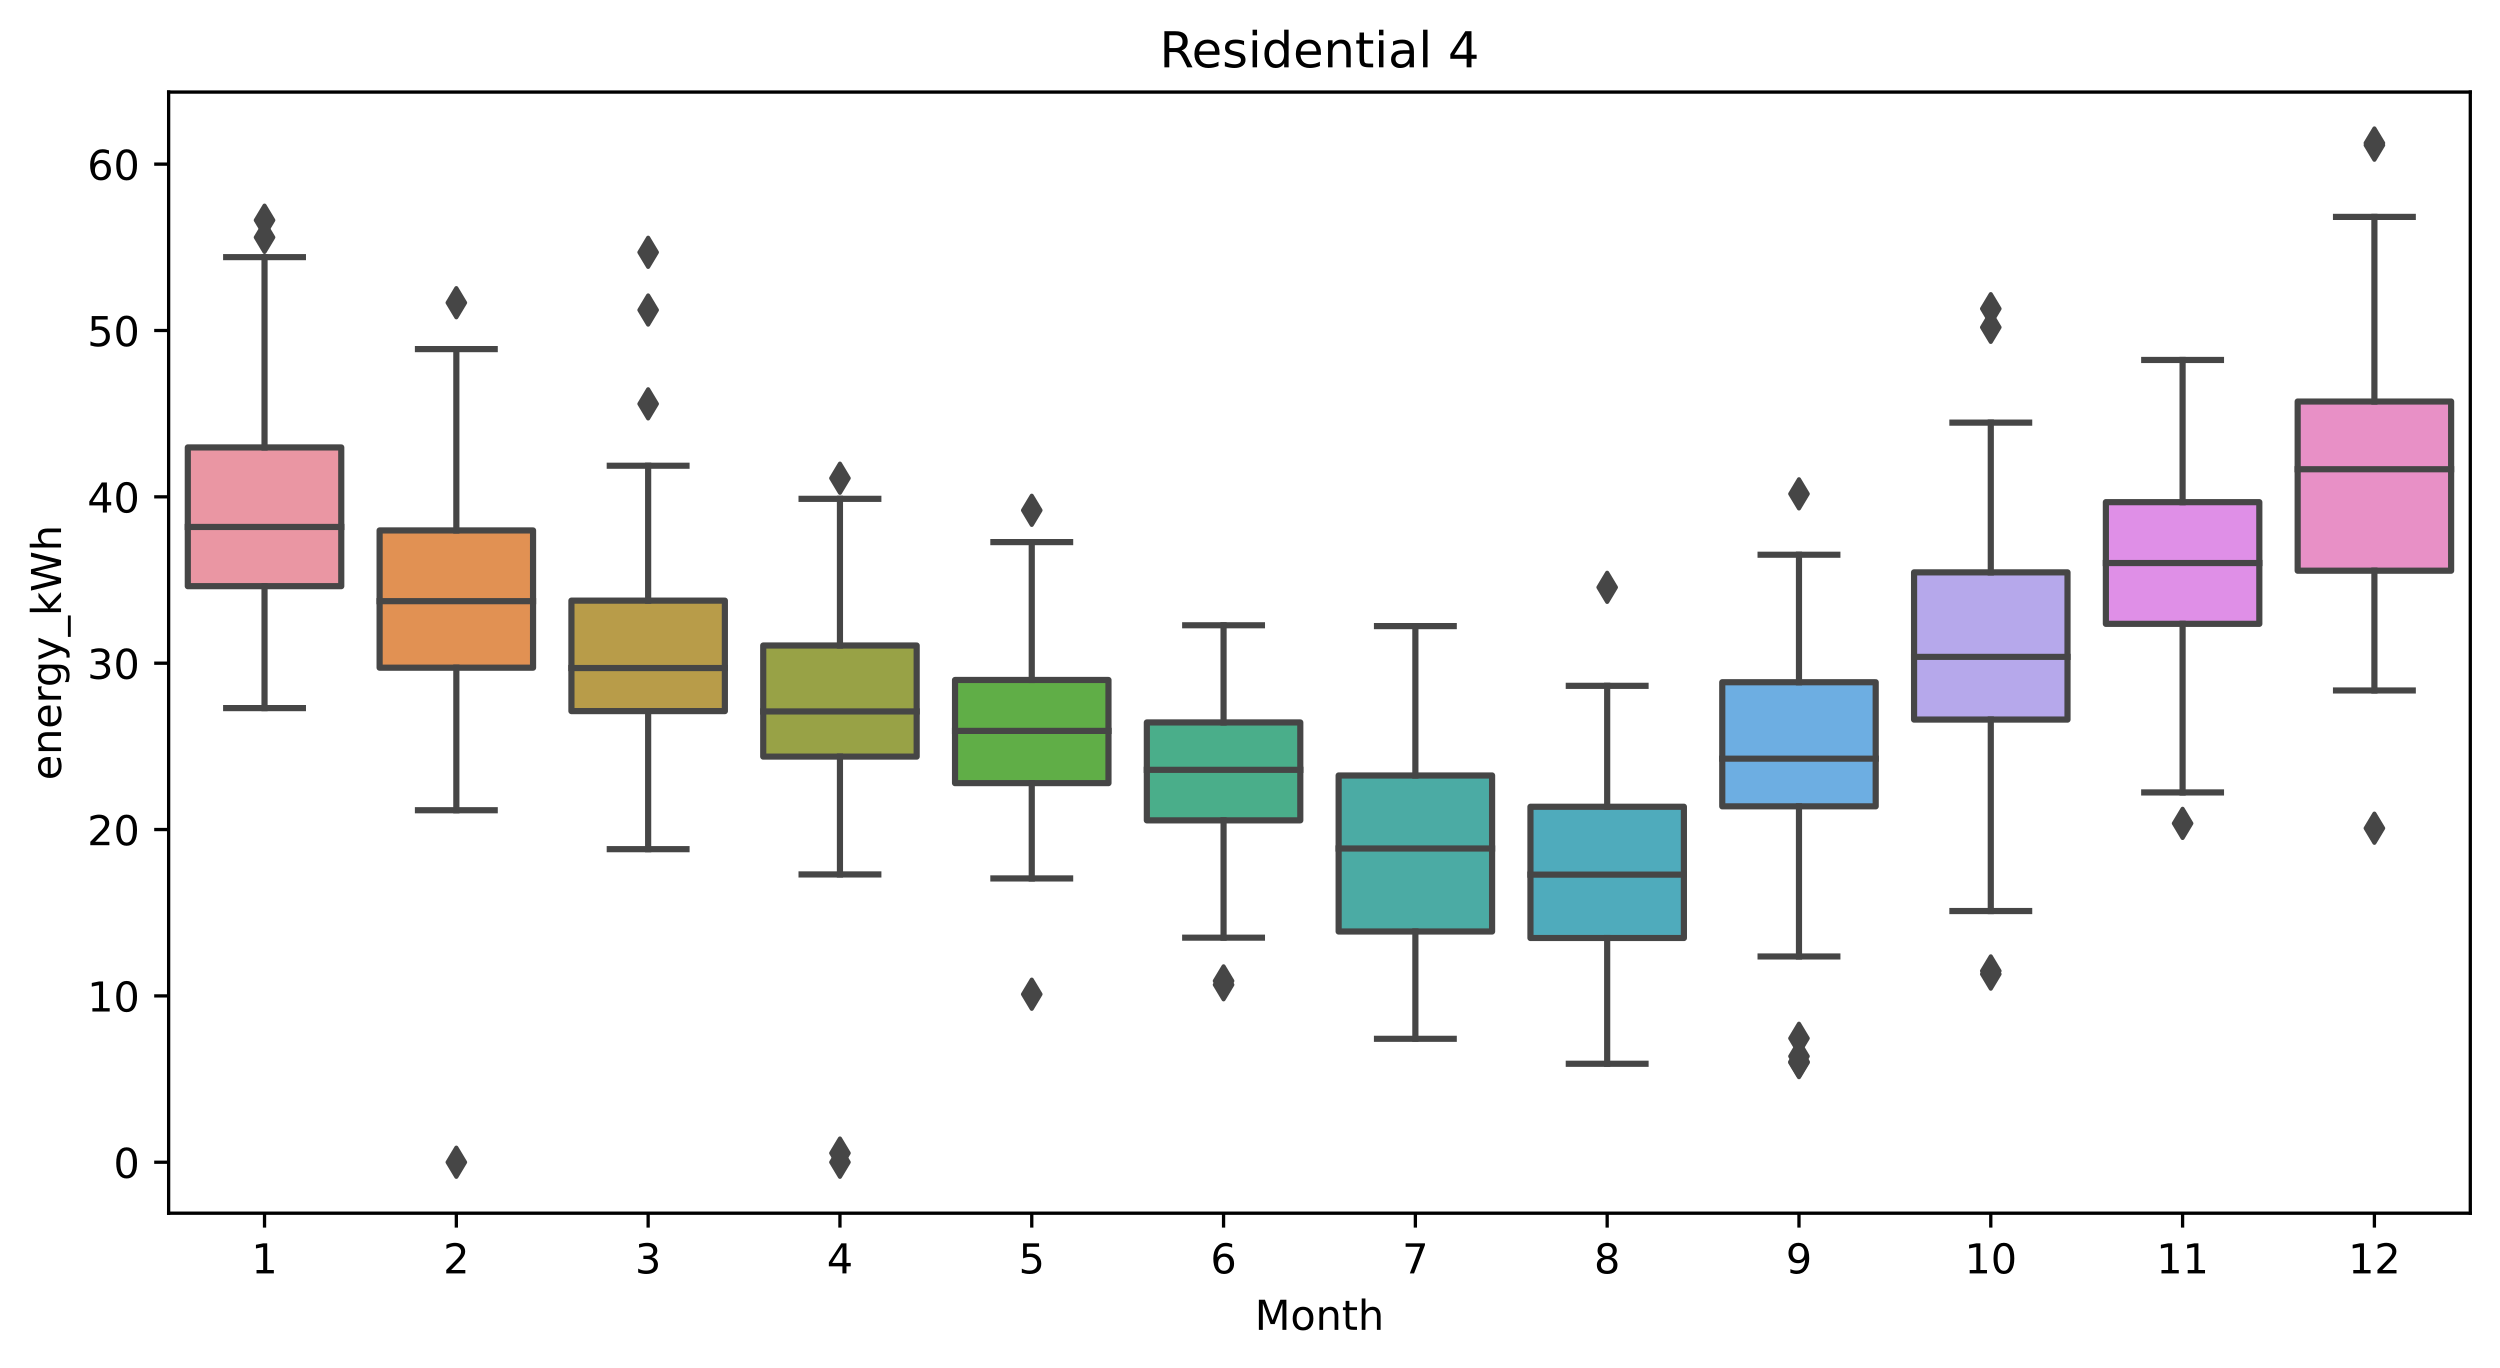 <?xml version="1.0" encoding="utf-8" standalone="no"?>
<!DOCTYPE svg PUBLIC "-//W3C//DTD SVG 1.1//EN"
  "http://www.w3.org/Graphics/SVG/1.1/DTD/svg11.dtd">
<!-- Created with matplotlib (https://matplotlib.org/) -->
<svg height="331.674pt" version="1.1" viewBox="0 0 606.081 331.674" width="606.081pt" xmlns="http://www.w3.org/2000/svg" xmlns:xlink="http://www.w3.org/1999/xlink">
 <defs>
  <style type="text/css">*{stroke-linecap:butt;stroke-linejoin:round;}</style>
 </defs>
 <g id="figure_1">
  <g id="patch_1">
   <path d="M -0 331.674 
L 606.081 331.674 
L 606.081 0 
L -0 0 
z
" style="fill:#ffffff;"/>
  </g>
  <g id="axes_1">
   <g id="patch_2">
    <path d="M 40.881 294.118 
L 598.881 294.118 
L 598.881 22.318 
L 40.881 22.318 
z
" style="fill:#ffffff;"/>
   </g>
   <g id="patch_3">
    <path clip-path="url(#p5dd4047e4a)" d="M 45.531 142.107 
L 82.731 142.107 
L 82.731 108.473 
L 45.531 108.473 
L 45.531 142.107 
z
" style="fill:#ea96a3;stroke:#464646;stroke-linejoin:miter;stroke-width:1.5;"/>
   </g>
   <g id="patch_4">
    <path clip-path="url(#p5dd4047e4a)" d="M 92.031 161.868 
L 129.231 161.868 
L 129.231 128.597 
L 92.031 128.597 
L 92.031 161.868 
z
" style="fill:#e19153;stroke:#464646;stroke-linejoin:miter;stroke-width:1.5;"/>
   </g>
   <g id="patch_5">
    <path clip-path="url(#p5dd4047e4a)" d="M 138.531 172.393 
L 175.731 172.393 
L 175.731 145.616 
L 138.531 145.616 
L 138.531 172.393 
z
" style="fill:#b89c49;stroke:#464646;stroke-linejoin:miter;stroke-width:1.5;"/>
   </g>
   <g id="patch_6">
    <path clip-path="url(#p5dd4047e4a)" d="M 185.031 183.423 
L 222.231 183.423 
L 222.231 156.494 
L 185.031 156.494 
L 185.031 183.423 
z
" style="fill:#98a246;stroke:#464646;stroke-linejoin:miter;stroke-width:1.5;"/>
   </g>
   <g id="patch_7">
    <path clip-path="url(#p5dd4047e4a)" d="M 231.531 189.856 
L 268.731 189.856 
L 268.731 164.852 
L 231.531 164.852 
L 231.531 189.856 
z
" style="fill:#60ae47;stroke:#464646;stroke-linejoin:miter;stroke-width:1.5;"/>
   </g>
   <g id="patch_8">
    <path clip-path="url(#p5dd4047e4a)" d="M 278.031 198.879 
L 315.231 198.879 
L 315.231 175.146 
L 278.031 175.146 
L 278.031 198.879 
z
" style="fill:#4aae8a;stroke:#464646;stroke-linejoin:miter;stroke-width:1.5;"/>
   </g>
   <g id="patch_9">
    <path clip-path="url(#p5dd4047e4a)" d="M 324.531 225.828 
L 361.731 225.828 
L 361.731 188.001 
L 324.531 188.001 
L 324.531 225.828 
z
" style="fill:#4baba4;stroke:#464646;stroke-linejoin:miter;stroke-width:1.5;"/>
   </g>
   <g id="patch_10">
    <path clip-path="url(#p5dd4047e4a)" d="M 371.031 227.401 
L 408.231 227.401 
L 408.231 195.582 
L 371.031 195.582 
L 371.031 227.401 
z
" style="fill:#4fabbc;stroke:#464646;stroke-linejoin:miter;stroke-width:1.5;"/>
   </g>
   <g id="patch_11">
    <path clip-path="url(#p5dd4047e4a)" d="M 417.531 195.481 
L 454.731 195.481 
L 454.731 165.397 
L 417.531 165.397 
L 417.531 195.481 
z
" style="fill:#6daee2;stroke:#464646;stroke-linejoin:miter;stroke-width:1.5;"/>
   </g>
   <g id="patch_12">
    <path clip-path="url(#p5dd4047e4a)" d="M 464.031 174.45 
L 501.231 174.45 
L 501.231 138.76 
L 464.031 138.76 
L 464.031 174.45 
z
" style="fill:#b6a8eb;stroke:#464646;stroke-linejoin:miter;stroke-width:1.5;"/>
   </g>
   <g id="patch_13">
    <path clip-path="url(#p5dd4047e4a)" d="M 510.531 151.241 
L 547.731 151.241 
L 547.731 121.741 
L 510.531 121.741 
L 510.531 151.241 
z
" style="fill:#df8fe7;stroke:#464646;stroke-linejoin:miter;stroke-width:1.5;"/>
   </g>
   <g id="patch_14">
    <path clip-path="url(#p5dd4047e4a)" d="M 557.031 138.356 
L 594.231 138.356 
L 594.231 97.343 
L 557.031 97.343 
L 557.031 138.356 
z
" style="fill:#e890c6;stroke:#464646;stroke-linejoin:miter;stroke-width:1.5;"/>
   </g>
   <g id="matplotlib.axis_1">
    <g id="xtick_1">
     <g id="line2d_1">
      <defs>
       <path d="M 0 0 
L 0 3.5 
" id="ma8bc2d5d1d" style="stroke:#000000;stroke-width:0.8;"/>
      </defs>
      <g>
       <use style="stroke:#000000;stroke-width:0.8;" x="64.131" xlink:href="#ma8bc2d5d1d" y="294.118"/>
      </g>
     </g>
     <g id="text_1">
      <!-- 1 -->
      <g transform="translate(60.95 308.717)scale(0.1 -0.1)">
       <defs>
        <path d="M 12.406 8.297 
L 28.516 8.297 
L 28.516 63.922 
L 10.984 60.406 
L 10.984 69.391 
L 28.422 72.906 
L 38.281 72.906 
L 38.281 8.297 
L 54.391 8.297 
L 54.391 0 
L 12.406 0 
z
" id="DejaVuSans-49"/>
       </defs>
       <use xlink:href="#DejaVuSans-49"/>
      </g>
     </g>
    </g>
    <g id="xtick_2">
     <g id="line2d_2">
      <g>
       <use style="stroke:#000000;stroke-width:0.8;" x="110.631" xlink:href="#ma8bc2d5d1d" y="294.118"/>
      </g>
     </g>
     <g id="text_2">
      <!-- 2 -->
      <g transform="translate(107.45 308.717)scale(0.1 -0.1)">
       <defs>
        <path d="M 19.188 8.297 
L 53.609 8.297 
L 53.609 0 
L 7.328 0 
L 7.328 8.297 
Q 12.938 14.109 22.625 23.891 
Q 32.328 33.688 34.812 36.531 
Q 39.547 41.844 41.422 45.531 
Q 43.312 49.219 43.312 52.781 
Q 43.312 58.594 39.234 62.25 
Q 35.156 65.922 28.609 65.922 
Q 23.969 65.922 18.812 64.312 
Q 13.672 62.703 7.812 59.422 
L 7.812 69.391 
Q 13.766 71.781 18.938 73 
Q 24.125 74.219 28.422 74.219 
Q 39.75 74.219 46.484 68.547 
Q 53.219 62.891 53.219 53.422 
Q 53.219 48.922 51.531 44.891 
Q 49.859 40.875 45.406 35.406 
Q 44.188 33.984 37.641 27.219 
Q 31.109 20.453 19.188 8.297 
z
" id="DejaVuSans-50"/>
       </defs>
       <use xlink:href="#DejaVuSans-50"/>
      </g>
     </g>
    </g>
    <g id="xtick_3">
     <g id="line2d_3">
      <g>
       <use style="stroke:#000000;stroke-width:0.8;" x="157.131" xlink:href="#ma8bc2d5d1d" y="294.118"/>
      </g>
     </g>
     <g id="text_3">
      <!-- 3 -->
      <g transform="translate(153.95 308.717)scale(0.1 -0.1)">
       <defs>
        <path d="M 40.578 39.312 
Q 47.656 37.797 51.625 33 
Q 55.609 28.219 55.609 21.188 
Q 55.609 10.406 48.188 4.484 
Q 40.766 -1.422 27.094 -1.422 
Q 22.516 -1.422 17.656 -0.516 
Q 12.797 0.391 7.625 2.203 
L 7.625 11.719 
Q 11.719 9.328 16.594 8.109 
Q 21.484 6.891 26.812 6.891 
Q 36.078 6.891 40.938 10.547 
Q 45.797 14.203 45.797 21.188 
Q 45.797 27.641 41.281 31.266 
Q 36.766 34.906 28.719 34.906 
L 20.219 34.906 
L 20.219 43.016 
L 29.109 43.016 
Q 36.375 43.016 40.234 45.922 
Q 44.094 48.828 44.094 54.297 
Q 44.094 59.906 40.109 62.906 
Q 36.141 65.922 28.719 65.922 
Q 24.656 65.922 20.016 65.031 
Q 15.375 64.156 9.812 62.312 
L 9.812 71.094 
Q 15.438 72.656 20.344 73.438 
Q 25.25 74.219 29.594 74.219 
Q 40.828 74.219 47.359 69.109 
Q 53.906 64.016 53.906 55.328 
Q 53.906 49.266 50.438 45.094 
Q 46.969 40.922 40.578 39.312 
z
" id="DejaVuSans-51"/>
       </defs>
       <use xlink:href="#DejaVuSans-51"/>
      </g>
     </g>
    </g>
    <g id="xtick_4">
     <g id="line2d_4">
      <g>
       <use style="stroke:#000000;stroke-width:0.8;" x="203.631" xlink:href="#ma8bc2d5d1d" y="294.118"/>
      </g>
     </g>
     <g id="text_4">
      <!-- 4 -->
      <g transform="translate(200.45 308.717)scale(0.1 -0.1)">
       <defs>
        <path d="M 37.797 64.312 
L 12.891 25.391 
L 37.797 25.391 
z
M 35.203 72.906 
L 47.609 72.906 
L 47.609 25.391 
L 58.016 25.391 
L 58.016 17.188 
L 47.609 17.188 
L 47.609 0 
L 37.797 0 
L 37.797 17.188 
L 4.891 17.188 
L 4.891 26.703 
z
" id="DejaVuSans-52"/>
       </defs>
       <use xlink:href="#DejaVuSans-52"/>
      </g>
     </g>
    </g>
    <g id="xtick_5">
     <g id="line2d_5">
      <g>
       <use style="stroke:#000000;stroke-width:0.8;" x="250.131" xlink:href="#ma8bc2d5d1d" y="294.118"/>
      </g>
     </g>
     <g id="text_5">
      <!-- 5 -->
      <g transform="translate(246.95 308.717)scale(0.1 -0.1)">
       <defs>
        <path d="M 10.797 72.906 
L 49.516 72.906 
L 49.516 64.594 
L 19.828 64.594 
L 19.828 46.734 
Q 21.969 47.469 24.109 47.828 
Q 26.266 48.188 28.422 48.188 
Q 40.625 48.188 47.75 41.5 
Q 54.891 34.812 54.891 23.391 
Q 54.891 11.625 47.562 5.094 
Q 40.234 -1.422 26.906 -1.422 
Q 22.312 -1.422 17.547 -0.641 
Q 12.797 0.141 7.719 1.703 
L 7.719 11.625 
Q 12.109 9.234 16.797 8.062 
Q 21.484 6.891 26.703 6.891 
Q 35.156 6.891 40.078 11.328 
Q 45.016 15.766 45.016 23.391 
Q 45.016 31 40.078 35.438 
Q 35.156 39.891 26.703 39.891 
Q 22.75 39.891 18.812 39.016 
Q 14.891 38.141 10.797 36.281 
z
" id="DejaVuSans-53"/>
       </defs>
       <use xlink:href="#DejaVuSans-53"/>
      </g>
     </g>
    </g>
    <g id="xtick_6">
     <g id="line2d_6">
      <g>
       <use style="stroke:#000000;stroke-width:0.8;" x="296.631" xlink:href="#ma8bc2d5d1d" y="294.118"/>
      </g>
     </g>
     <g id="text_6">
      <!-- 6 -->
      <g transform="translate(293.45 308.717)scale(0.1 -0.1)">
       <defs>
        <path d="M 33.016 40.375 
Q 26.375 40.375 22.484 35.828 
Q 18.609 31.297 18.609 23.391 
Q 18.609 15.531 22.484 10.953 
Q 26.375 6.391 33.016 6.391 
Q 39.656 6.391 43.531 10.953 
Q 47.406 15.531 47.406 23.391 
Q 47.406 31.297 43.531 35.828 
Q 39.656 40.375 33.016 40.375 
z
M 52.594 71.297 
L 52.594 62.312 
Q 48.875 64.062 45.094 64.984 
Q 41.312 65.922 37.594 65.922 
Q 27.828 65.922 22.672 59.328 
Q 17.531 52.734 16.797 39.406 
Q 19.672 43.656 24.016 45.922 
Q 28.375 48.188 33.594 48.188 
Q 44.578 48.188 50.953 41.516 
Q 57.328 34.859 57.328 23.391 
Q 57.328 12.156 50.688 5.359 
Q 44.047 -1.422 33.016 -1.422 
Q 20.359 -1.422 13.672 8.266 
Q 6.984 17.969 6.984 36.375 
Q 6.984 53.656 15.188 63.938 
Q 23.391 74.219 37.203 74.219 
Q 40.922 74.219 44.703 73.484 
Q 48.484 72.75 52.594 71.297 
z
" id="DejaVuSans-54"/>
       </defs>
       <use xlink:href="#DejaVuSans-54"/>
      </g>
     </g>
    </g>
    <g id="xtick_7">
     <g id="line2d_7">
      <g>
       <use style="stroke:#000000;stroke-width:0.8;" x="343.131" xlink:href="#ma8bc2d5d1d" y="294.118"/>
      </g>
     </g>
     <g id="text_7">
      <!-- 7 -->
      <g transform="translate(339.95 308.717)scale(0.1 -0.1)">
       <defs>
        <path d="M 8.203 72.906 
L 55.078 72.906 
L 55.078 68.703 
L 28.609 0 
L 18.312 0 
L 43.219 64.594 
L 8.203 64.594 
z
" id="DejaVuSans-55"/>
       </defs>
       <use xlink:href="#DejaVuSans-55"/>
      </g>
     </g>
    </g>
    <g id="xtick_8">
     <g id="line2d_8">
      <g>
       <use style="stroke:#000000;stroke-width:0.8;" x="389.631" xlink:href="#ma8bc2d5d1d" y="294.118"/>
      </g>
     </g>
     <g id="text_8">
      <!-- 8 -->
      <g transform="translate(386.45 308.717)scale(0.1 -0.1)">
       <defs>
        <path d="M 31.781 34.625 
Q 24.75 34.625 20.719 30.859 
Q 16.703 27.094 16.703 20.516 
Q 16.703 13.922 20.719 10.156 
Q 24.75 6.391 31.781 6.391 
Q 38.812 6.391 42.859 10.172 
Q 46.922 13.969 46.922 20.516 
Q 46.922 27.094 42.891 30.859 
Q 38.875 34.625 31.781 34.625 
z
M 21.922 38.812 
Q 15.578 40.375 12.031 44.719 
Q 8.5 49.078 8.5 55.328 
Q 8.5 64.062 14.719 69.141 
Q 20.953 74.219 31.781 74.219 
Q 42.672 74.219 48.875 69.141 
Q 55.078 64.062 55.078 55.328 
Q 55.078 49.078 51.531 44.719 
Q 48 40.375 41.703 38.812 
Q 48.828 37.156 52.797 32.312 
Q 56.781 27.484 56.781 20.516 
Q 56.781 9.906 50.312 4.234 
Q 43.844 -1.422 31.781 -1.422 
Q 19.734 -1.422 13.25 4.234 
Q 6.781 9.906 6.781 20.516 
Q 6.781 27.484 10.781 32.312 
Q 14.797 37.156 21.922 38.812 
z
M 18.312 54.391 
Q 18.312 48.734 21.844 45.562 
Q 25.391 42.391 31.781 42.391 
Q 38.141 42.391 41.719 45.562 
Q 45.312 48.734 45.312 54.391 
Q 45.312 60.062 41.719 63.234 
Q 38.141 66.406 31.781 66.406 
Q 25.391 66.406 21.844 63.234 
Q 18.312 60.062 18.312 54.391 
z
" id="DejaVuSans-56"/>
       </defs>
       <use xlink:href="#DejaVuSans-56"/>
      </g>
     </g>
    </g>
    <g id="xtick_9">
     <g id="line2d_9">
      <g>
       <use style="stroke:#000000;stroke-width:0.8;" x="436.131" xlink:href="#ma8bc2d5d1d" y="294.118"/>
      </g>
     </g>
     <g id="text_9">
      <!-- 9 -->
      <g transform="translate(432.95 308.717)scale(0.1 -0.1)">
       <defs>
        <path d="M 10.984 1.516 
L 10.984 10.5 
Q 14.703 8.734 18.5 7.812 
Q 22.312 6.891 25.984 6.891 
Q 35.75 6.891 40.891 13.453 
Q 46.047 20.016 46.781 33.406 
Q 43.953 29.203 39.594 26.953 
Q 35.25 24.703 29.984 24.703 
Q 19.047 24.703 12.672 31.312 
Q 6.297 37.938 6.297 49.422 
Q 6.297 60.641 12.938 67.422 
Q 19.578 74.219 30.609 74.219 
Q 43.266 74.219 49.922 64.516 
Q 56.594 54.828 56.594 36.375 
Q 56.594 19.141 48.406 8.859 
Q 40.234 -1.422 26.422 -1.422 
Q 22.703 -1.422 18.891 -0.688 
Q 15.094 0.047 10.984 1.516 
z
M 30.609 32.422 
Q 37.25 32.422 41.125 36.953 
Q 45.016 41.5 45.016 49.422 
Q 45.016 57.281 41.125 61.844 
Q 37.25 66.406 30.609 66.406 
Q 23.969 66.406 20.094 61.844 
Q 16.219 57.281 16.219 49.422 
Q 16.219 41.5 20.094 36.953 
Q 23.969 32.422 30.609 32.422 
z
" id="DejaVuSans-57"/>
       </defs>
       <use xlink:href="#DejaVuSans-57"/>
      </g>
     </g>
    </g>
    <g id="xtick_10">
     <g id="line2d_10">
      <g>
       <use style="stroke:#000000;stroke-width:0.8;" x="482.631" xlink:href="#ma8bc2d5d1d" y="294.118"/>
      </g>
     </g>
     <g id="text_10">
      <!-- 10 -->
      <g transform="translate(476.269 308.717)scale(0.1 -0.1)">
       <defs>
        <path d="M 31.781 66.406 
Q 24.172 66.406 20.328 58.906 
Q 16.5 51.422 16.5 36.375 
Q 16.5 21.391 20.328 13.891 
Q 24.172 6.391 31.781 6.391 
Q 39.453 6.391 43.281 13.891 
Q 47.125 21.391 47.125 36.375 
Q 47.125 51.422 43.281 58.906 
Q 39.453 66.406 31.781 66.406 
z
M 31.781 74.219 
Q 44.047 74.219 50.516 64.516 
Q 56.984 54.828 56.984 36.375 
Q 56.984 17.969 50.516 8.266 
Q 44.047 -1.422 31.781 -1.422 
Q 19.531 -1.422 13.062 8.266 
Q 6.594 17.969 6.594 36.375 
Q 6.594 54.828 13.062 64.516 
Q 19.531 74.219 31.781 74.219 
z
" id="DejaVuSans-48"/>
       </defs>
       <use xlink:href="#DejaVuSans-49"/>
       <use x="63.623" xlink:href="#DejaVuSans-48"/>
      </g>
     </g>
    </g>
    <g id="xtick_11">
     <g id="line2d_11">
      <g>
       <use style="stroke:#000000;stroke-width:0.8;" x="529.131" xlink:href="#ma8bc2d5d1d" y="294.118"/>
      </g>
     </g>
     <g id="text_11">
      <!-- 11 -->
      <g transform="translate(522.769 308.717)scale(0.1 -0.1)">
       <use xlink:href="#DejaVuSans-49"/>
       <use x="63.623" xlink:href="#DejaVuSans-49"/>
      </g>
     </g>
    </g>
    <g id="xtick_12">
     <g id="line2d_12">
      <g>
       <use style="stroke:#000000;stroke-width:0.8;" x="575.631" xlink:href="#ma8bc2d5d1d" y="294.118"/>
      </g>
     </g>
     <g id="text_12">
      <!-- 12 -->
      <g transform="translate(569.269 308.717)scale(0.1 -0.1)">
       <use xlink:href="#DejaVuSans-49"/>
       <use x="63.623" xlink:href="#DejaVuSans-50"/>
      </g>
     </g>
    </g>
    <g id="text_13">
     <!-- Month -->
     <g transform="translate(304.21 322.395)scale(0.1 -0.1)">
      <defs>
       <path d="M 9.812 72.906 
L 24.516 72.906 
L 43.109 23.297 
L 61.812 72.906 
L 76.516 72.906 
L 76.516 0 
L 66.891 0 
L 66.891 64.016 
L 48.094 14.016 
L 38.188 14.016 
L 19.391 64.016 
L 19.391 0 
L 9.812 0 
z
" id="DejaVuSans-77"/>
       <path d="M 30.609 48.391 
Q 23.391 48.391 19.188 42.75 
Q 14.984 37.109 14.984 27.297 
Q 14.984 17.484 19.156 11.844 
Q 23.344 6.203 30.609 6.203 
Q 37.797 6.203 41.984 11.859 
Q 46.188 17.531 46.188 27.297 
Q 46.188 37.016 41.984 42.703 
Q 37.797 48.391 30.609 48.391 
z
M 30.609 56 
Q 42.328 56 49.016 48.375 
Q 55.719 40.766 55.719 27.297 
Q 55.719 13.875 49.016 6.219 
Q 42.328 -1.422 30.609 -1.422 
Q 18.844 -1.422 12.172 6.219 
Q 5.516 13.875 5.516 27.297 
Q 5.516 40.766 12.172 48.375 
Q 18.844 56 30.609 56 
z
" id="DejaVuSans-111"/>
       <path d="M 54.891 33.016 
L 54.891 0 
L 45.906 0 
L 45.906 32.719 
Q 45.906 40.484 42.875 44.328 
Q 39.844 48.188 33.797 48.188 
Q 26.516 48.188 22.312 43.547 
Q 18.109 38.922 18.109 30.906 
L 18.109 0 
L 9.078 0 
L 9.078 54.688 
L 18.109 54.688 
L 18.109 46.188 
Q 21.344 51.125 25.703 53.562 
Q 30.078 56 35.797 56 
Q 45.219 56 50.047 50.172 
Q 54.891 44.344 54.891 33.016 
z
" id="DejaVuSans-110"/>
       <path d="M 18.312 70.219 
L 18.312 54.688 
L 36.812 54.688 
L 36.812 47.703 
L 18.312 47.703 
L 18.312 18.016 
Q 18.312 11.328 20.141 9.422 
Q 21.969 7.516 27.594 7.516 
L 36.812 7.516 
L 36.812 0 
L 27.594 0 
Q 17.188 0 13.234 3.875 
Q 9.281 7.766 9.281 18.016 
L 9.281 47.703 
L 2.688 47.703 
L 2.688 54.688 
L 9.281 54.688 
L 9.281 70.219 
z
" id="DejaVuSans-116"/>
       <path d="M 54.891 33.016 
L 54.891 0 
L 45.906 0 
L 45.906 32.719 
Q 45.906 40.484 42.875 44.328 
Q 39.844 48.188 33.797 48.188 
Q 26.516 48.188 22.312 43.547 
Q 18.109 38.922 18.109 30.906 
L 18.109 0 
L 9.078 0 
L 9.078 75.984 
L 18.109 75.984 
L 18.109 46.188 
Q 21.344 51.125 25.703 53.562 
Q 30.078 56 35.797 56 
Q 45.219 56 50.047 50.172 
Q 54.891 44.344 54.891 33.016 
z
" id="DejaVuSans-104"/>
      </defs>
      <use xlink:href="#DejaVuSans-77"/>
      <use x="86.279" xlink:href="#DejaVuSans-111"/>
      <use x="147.461" xlink:href="#DejaVuSans-110"/>
      <use x="210.84" xlink:href="#DejaVuSans-116"/>
      <use x="250.049" xlink:href="#DejaVuSans-104"/>
     </g>
    </g>
   </g>
   <g id="matplotlib.axis_2">
    <g id="ytick_1">
     <g id="line2d_13">
      <defs>
       <path d="M 0 0 
L -3.5 0 
" id="m632ae10a29" style="stroke:#000000;stroke-width:0.8;"/>
      </defs>
      <g>
       <use style="stroke:#000000;stroke-width:0.8;" x="40.881" xlink:href="#m632ae10a29" y="281.764"/>
      </g>
     </g>
     <g id="text_14">
      <!-- 0 -->
      <g transform="translate(27.519 285.563)scale(0.1 -0.1)">
       <use xlink:href="#DejaVuSans-48"/>
      </g>
     </g>
    </g>
    <g id="ytick_2">
     <g id="line2d_14">
      <g>
       <use style="stroke:#000000;stroke-width:0.8;" x="40.881" xlink:href="#m632ae10a29" y="241.435"/>
      </g>
     </g>
     <g id="text_15">
      <!-- 10 -->
      <g transform="translate(21.156 245.235)scale(0.1 -0.1)">
       <use xlink:href="#DejaVuSans-49"/>
       <use x="63.623" xlink:href="#DejaVuSans-48"/>
      </g>
     </g>
    </g>
    <g id="ytick_3">
     <g id="line2d_15">
      <g>
       <use style="stroke:#000000;stroke-width:0.8;" x="40.881" xlink:href="#m632ae10a29" y="201.107"/>
      </g>
     </g>
     <g id="text_16">
      <!-- 20 -->
      <g transform="translate(21.156 204.906)scale(0.1 -0.1)">
       <use xlink:href="#DejaVuSans-50"/>
       <use x="63.623" xlink:href="#DejaVuSans-48"/>
      </g>
     </g>
    </g>
    <g id="ytick_4">
     <g id="line2d_16">
      <g>
       <use style="stroke:#000000;stroke-width:0.8;" x="40.881" xlink:href="#m632ae10a29" y="160.779"/>
      </g>
     </g>
     <g id="text_17">
      <!-- 30 -->
      <g transform="translate(21.156 164.578)scale(0.1 -0.1)">
       <use xlink:href="#DejaVuSans-51"/>
       <use x="63.623" xlink:href="#DejaVuSans-48"/>
      </g>
     </g>
    </g>
    <g id="ytick_5">
     <g id="line2d_17">
      <g>
       <use style="stroke:#000000;stroke-width:0.8;" x="40.881" xlink:href="#m632ae10a29" y="120.451"/>
      </g>
     </g>
     <g id="text_18">
      <!-- 40 -->
      <g transform="translate(21.156 124.25)scale(0.1 -0.1)">
       <use xlink:href="#DejaVuSans-52"/>
       <use x="63.623" xlink:href="#DejaVuSans-48"/>
      </g>
     </g>
    </g>
    <g id="ytick_6">
     <g id="line2d_18">
      <g>
       <use style="stroke:#000000;stroke-width:0.8;" x="40.881" xlink:href="#m632ae10a29" y="80.123"/>
      </g>
     </g>
     <g id="text_19">
      <!-- 50 -->
      <g transform="translate(21.156 83.922)scale(0.1 -0.1)">
       <use xlink:href="#DejaVuSans-53"/>
       <use x="63.623" xlink:href="#DejaVuSans-48"/>
      </g>
     </g>
    </g>
    <g id="ytick_7">
     <g id="line2d_19">
      <g>
       <use style="stroke:#000000;stroke-width:0.8;" x="40.881" xlink:href="#m632ae10a29" y="39.794"/>
      </g>
     </g>
     <g id="text_20">
      <!-- 60 -->
      <g transform="translate(21.156 43.594)scale(0.1 -0.1)">
       <use xlink:href="#DejaVuSans-54"/>
       <use x="63.623" xlink:href="#DejaVuSans-48"/>
      </g>
     </g>
    </g>
    <g id="text_21">
     <!-- energy_kWh -->
     <g transform="translate(14.798 189.149)rotate(-90)scale(0.1 -0.1)">
      <defs>
       <path d="M 56.203 29.594 
L 56.203 25.203 
L 14.891 25.203 
Q 15.484 15.922 20.484 11.062 
Q 25.484 6.203 34.422 6.203 
Q 39.594 6.203 44.453 7.469 
Q 49.312 8.734 54.109 11.281 
L 54.109 2.781 
Q 49.266 0.734 44.188 -0.344 
Q 39.109 -1.422 33.891 -1.422 
Q 20.797 -1.422 13.156 6.188 
Q 5.516 13.812 5.516 26.812 
Q 5.516 40.234 12.766 48.109 
Q 20.016 56 32.328 56 
Q 43.359 56 49.781 48.891 
Q 56.203 41.797 56.203 29.594 
z
M 47.219 32.234 
Q 47.125 39.594 43.094 43.984 
Q 39.062 48.391 32.422 48.391 
Q 24.906 48.391 20.391 44.141 
Q 15.875 39.891 15.188 32.172 
z
" id="DejaVuSans-101"/>
       <path d="M 41.109 46.297 
Q 39.594 47.172 37.812 47.578 
Q 36.031 48 33.891 48 
Q 26.266 48 22.188 43.047 
Q 18.109 38.094 18.109 28.812 
L 18.109 0 
L 9.078 0 
L 9.078 54.688 
L 18.109 54.688 
L 18.109 46.188 
Q 20.953 51.172 25.484 53.578 
Q 30.031 56 36.531 56 
Q 37.453 56 38.578 55.875 
Q 39.703 55.766 41.062 55.516 
z
" id="DejaVuSans-114"/>
       <path d="M 45.406 27.984 
Q 45.406 37.75 41.375 43.109 
Q 37.359 48.484 30.078 48.484 
Q 22.859 48.484 18.828 43.109 
Q 14.797 37.75 14.797 27.984 
Q 14.797 18.266 18.828 12.891 
Q 22.859 7.516 30.078 7.516 
Q 37.359 7.516 41.375 12.891 
Q 45.406 18.266 45.406 27.984 
z
M 54.391 6.781 
Q 54.391 -7.172 48.188 -13.984 
Q 42 -20.797 29.203 -20.797 
Q 24.469 -20.797 20.266 -20.094 
Q 16.062 -19.391 12.109 -17.922 
L 12.109 -9.188 
Q 16.062 -11.328 19.922 -12.344 
Q 23.781 -13.375 27.781 -13.375 
Q 36.625 -13.375 41.016 -8.766 
Q 45.406 -4.156 45.406 5.172 
L 45.406 9.625 
Q 42.625 4.781 38.281 2.391 
Q 33.938 0 27.875 0 
Q 17.828 0 11.672 7.656 
Q 5.516 15.328 5.516 27.984 
Q 5.516 40.672 11.672 48.328 
Q 17.828 56 27.875 56 
Q 33.938 56 38.281 53.609 
Q 42.625 51.219 45.406 46.391 
L 45.406 54.688 
L 54.391 54.688 
z
" id="DejaVuSans-103"/>
       <path d="M 32.172 -5.078 
Q 28.375 -14.844 24.75 -17.812 
Q 21.141 -20.797 15.094 -20.797 
L 7.906 -20.797 
L 7.906 -13.281 
L 13.188 -13.281 
Q 16.891 -13.281 18.938 -11.516 
Q 21 -9.766 23.484 -3.219 
L 25.094 0.875 
L 2.984 54.688 
L 12.5 54.688 
L 29.594 11.922 
L 46.688 54.688 
L 56.203 54.688 
z
" id="DejaVuSans-121"/>
       <path d="M 50.984 -16.609 
L 50.984 -23.578 
L -0.984 -23.578 
L -0.984 -16.609 
z
" id="DejaVuSans-95"/>
       <path d="M 9.078 75.984 
L 18.109 75.984 
L 18.109 31.109 
L 44.922 54.688 
L 56.391 54.688 
L 27.391 29.109 
L 57.625 0 
L 45.906 0 
L 18.109 26.703 
L 18.109 0 
L 9.078 0 
z
" id="DejaVuSans-107"/>
       <path d="M 3.328 72.906 
L 13.281 72.906 
L 28.609 11.281 
L 43.891 72.906 
L 54.984 72.906 
L 70.312 11.281 
L 85.594 72.906 
L 95.609 72.906 
L 77.297 0 
L 64.891 0 
L 49.516 63.281 
L 33.984 0 
L 21.578 0 
z
" id="DejaVuSans-87"/>
      </defs>
      <use xlink:href="#DejaVuSans-101"/>
      <use x="61.523" xlink:href="#DejaVuSans-110"/>
      <use x="124.902" xlink:href="#DejaVuSans-101"/>
      <use x="186.426" xlink:href="#DejaVuSans-114"/>
      <use x="225.789" xlink:href="#DejaVuSans-103"/>
      <use x="289.266" xlink:href="#DejaVuSans-121"/>
      <use x="348.445" xlink:href="#DejaVuSans-95"/>
      <use x="398.445" xlink:href="#DejaVuSans-107"/>
      <use x="456.355" xlink:href="#DejaVuSans-87"/>
      <use x="555.232" xlink:href="#DejaVuSans-104"/>
     </g>
    </g>
   </g>
   <g id="line2d_20">
    <path clip-path="url(#p5dd4047e4a)" d="M 64.131 142.107 
L 64.131 171.668 
" style="fill:none;stroke:#464646;stroke-linecap:square;stroke-width:1.5;"/>
   </g>
   <g id="line2d_21">
    <path clip-path="url(#p5dd4047e4a)" d="M 64.131 108.473 
L 64.131 62.338 
" style="fill:none;stroke:#464646;stroke-linecap:square;stroke-width:1.5;"/>
   </g>
   <g id="line2d_22">
    <path clip-path="url(#p5dd4047e4a)" d="M 54.831 171.668 
L 73.431 171.668 
" style="fill:none;stroke:#464646;stroke-linecap:square;stroke-width:1.5;"/>
   </g>
   <g id="line2d_23">
    <path clip-path="url(#p5dd4047e4a)" d="M 54.831 62.338 
L 73.431 62.338 
" style="fill:none;stroke:#464646;stroke-linecap:square;stroke-width:1.5;"/>
   </g>
   <g id="line2d_24">
    <defs>
     <path d="M 0 3.536 
L 2.121 0 
L 0 -3.536 
L -2.121 0 
z
" id="m2138733135" style="stroke:#464646;stroke-linejoin:miter;"/>
    </defs>
    <g clip-path="url(#p5dd4047e4a)">
     <use style="fill:#464646;stroke:#464646;stroke-linejoin:miter;" x="64.131" xlink:href="#m2138733135" y="53.385"/>
     <use style="fill:#464646;stroke:#464646;stroke-linejoin:miter;" x="64.131" xlink:href="#m2138733135" y="57.539"/>
    </g>
   </g>
   <g id="line2d_25">
    <path clip-path="url(#p5dd4047e4a)" d="M 110.631 161.868 
L 110.631 196.429 
" style="fill:none;stroke:#464646;stroke-linecap:square;stroke-width:1.5;"/>
   </g>
   <g id="line2d_26">
    <path clip-path="url(#p5dd4047e4a)" d="M 110.631 128.597 
L 110.631 84.639 
" style="fill:none;stroke:#464646;stroke-linecap:square;stroke-width:1.5;"/>
   </g>
   <g id="line2d_27">
    <path clip-path="url(#p5dd4047e4a)" d="M 101.331 196.429 
L 119.931 196.429 
" style="fill:none;stroke:#464646;stroke-linecap:square;stroke-width:1.5;"/>
   </g>
   <g id="line2d_28">
    <path clip-path="url(#p5dd4047e4a)" d="M 101.331 84.639 
L 119.931 84.639 
" style="fill:none;stroke:#464646;stroke-linecap:square;stroke-width:1.5;"/>
   </g>
   <g id="line2d_29">
    <g clip-path="url(#p5dd4047e4a)">
     <use style="fill:#464646;stroke:#464646;stroke-linejoin:miter;" x="110.631" xlink:href="#m2138733135" y="281.764"/>
     <use style="fill:#464646;stroke:#464646;stroke-linejoin:miter;" x="110.631" xlink:href="#m2138733135" y="73.388"/>
    </g>
   </g>
   <g id="line2d_30">
    <path clip-path="url(#p5dd4047e4a)" d="M 157.131 172.393 
L 157.131 205.866 
" style="fill:none;stroke:#464646;stroke-linecap:square;stroke-width:1.5;"/>
   </g>
   <g id="line2d_31">
    <path clip-path="url(#p5dd4047e4a)" d="M 157.131 145.616 
L 157.131 112.909 
" style="fill:none;stroke:#464646;stroke-linecap:square;stroke-width:1.5;"/>
   </g>
   <g id="line2d_32">
    <path clip-path="url(#p5dd4047e4a)" d="M 147.831 205.866 
L 166.431 205.866 
" style="fill:none;stroke:#464646;stroke-linecap:square;stroke-width:1.5;"/>
   </g>
   <g id="line2d_33">
    <path clip-path="url(#p5dd4047e4a)" d="M 147.831 112.909 
L 166.431 112.909 
" style="fill:none;stroke:#464646;stroke-linecap:square;stroke-width:1.5;"/>
   </g>
   <g id="line2d_34">
    <g clip-path="url(#p5dd4047e4a)">
     <use style="fill:#464646;stroke:#464646;stroke-linejoin:miter;" x="157.131" xlink:href="#m2138733135" y="97.907"/>
     <use style="fill:#464646;stroke:#464646;stroke-linejoin:miter;" x="157.131" xlink:href="#m2138733135" y="61.168"/>
     <use style="fill:#464646;stroke:#464646;stroke-linejoin:miter;" x="157.131" xlink:href="#m2138733135" y="75.162"/>
    </g>
   </g>
   <g id="line2d_35">
    <path clip-path="url(#p5dd4047e4a)" d="M 203.631 183.423 
L 203.631 211.996 
" style="fill:none;stroke:#464646;stroke-linecap:square;stroke-width:1.5;"/>
   </g>
   <g id="line2d_36">
    <path clip-path="url(#p5dd4047e4a)" d="M 203.631 156.494 
L 203.631 120.935 
" style="fill:none;stroke:#464646;stroke-linecap:square;stroke-width:1.5;"/>
   </g>
   <g id="line2d_37">
    <path clip-path="url(#p5dd4047e4a)" d="M 194.331 211.996 
L 212.931 211.996 
" style="fill:none;stroke:#464646;stroke-linecap:square;stroke-width:1.5;"/>
   </g>
   <g id="line2d_38">
    <path clip-path="url(#p5dd4047e4a)" d="M 194.331 120.935 
L 212.931 120.935 
" style="fill:none;stroke:#464646;stroke-linecap:square;stroke-width:1.5;"/>
   </g>
   <g id="line2d_39">
    <g clip-path="url(#p5dd4047e4a)">
     <use style="fill:#464646;stroke:#464646;stroke-linejoin:miter;" x="203.631" xlink:href="#m2138733135" y="279.546"/>
     <use style="fill:#464646;stroke:#464646;stroke-linejoin:miter;" x="203.631" xlink:href="#m2138733135" y="281.764"/>
     <use style="fill:#464646;stroke:#464646;stroke-linejoin:miter;" x="203.631" xlink:href="#m2138733135" y="115.934"/>
    </g>
   </g>
   <g id="line2d_40">
    <path clip-path="url(#p5dd4047e4a)" d="M 250.131 189.856 
L 250.131 212.964 
" style="fill:none;stroke:#464646;stroke-linecap:square;stroke-width:1.5;"/>
   </g>
   <g id="line2d_41">
    <path clip-path="url(#p5dd4047e4a)" d="M 250.131 164.852 
L 250.131 131.42 
" style="fill:none;stroke:#464646;stroke-linecap:square;stroke-width:1.5;"/>
   </g>
   <g id="line2d_42">
    <path clip-path="url(#p5dd4047e4a)" d="M 240.831 212.964 
L 259.431 212.964 
" style="fill:none;stroke:#464646;stroke-linecap:square;stroke-width:1.5;"/>
   </g>
   <g id="line2d_43">
    <path clip-path="url(#p5dd4047e4a)" d="M 240.831 131.42 
L 259.431 131.42 
" style="fill:none;stroke:#464646;stroke-linecap:square;stroke-width:1.5;"/>
   </g>
   <g id="line2d_44">
    <g clip-path="url(#p5dd4047e4a)">
     <use style="fill:#464646;stroke:#464646;stroke-linejoin:miter;" x="250.131" xlink:href="#m2138733135" y="241.032"/>
     <use style="fill:#464646;stroke:#464646;stroke-linejoin:miter;" x="250.131" xlink:href="#m2138733135" y="123.717"/>
    </g>
   </g>
   <g id="line2d_45">
    <path clip-path="url(#p5dd4047e4a)" d="M 296.631 198.879 
L 296.631 227.321 
" style="fill:none;stroke:#464646;stroke-linecap:square;stroke-width:1.5;"/>
   </g>
   <g id="line2d_46">
    <path clip-path="url(#p5dd4047e4a)" d="M 296.631 175.146 
L 296.631 151.584 
" style="fill:none;stroke:#464646;stroke-linecap:square;stroke-width:1.5;"/>
   </g>
   <g id="line2d_47">
    <path clip-path="url(#p5dd4047e4a)" d="M 287.331 227.321 
L 305.931 227.321 
" style="fill:none;stroke:#464646;stroke-linecap:square;stroke-width:1.5;"/>
   </g>
   <g id="line2d_48">
    <path clip-path="url(#p5dd4047e4a)" d="M 287.331 151.584 
L 305.931 151.584 
" style="fill:none;stroke:#464646;stroke-linecap:square;stroke-width:1.5;"/>
   </g>
   <g id="line2d_49">
    <g clip-path="url(#p5dd4047e4a)">
     <use style="fill:#464646;stroke:#464646;stroke-linejoin:miter;" x="296.631" xlink:href="#m2138733135" y="238.733"/>
     <use style="fill:#464646;stroke:#464646;stroke-linejoin:miter;" x="296.631" xlink:href="#m2138733135" y="237.806"/>
    </g>
   </g>
   <g id="line2d_50">
    <path clip-path="url(#p5dd4047e4a)" d="M 343.131 225.828 
L 343.131 251.84 
" style="fill:none;stroke:#464646;stroke-linecap:square;stroke-width:1.5;"/>
   </g>
   <g id="line2d_51">
    <path clip-path="url(#p5dd4047e4a)" d="M 343.131 188.001 
L 343.131 151.786 
" style="fill:none;stroke:#464646;stroke-linecap:square;stroke-width:1.5;"/>
   </g>
   <g id="line2d_52">
    <path clip-path="url(#p5dd4047e4a)" d="M 333.831 251.84 
L 352.431 251.84 
" style="fill:none;stroke:#464646;stroke-linecap:square;stroke-width:1.5;"/>
   </g>
   <g id="line2d_53">
    <path clip-path="url(#p5dd4047e4a)" d="M 333.831 151.786 
L 352.431 151.786 
" style="fill:none;stroke:#464646;stroke-linecap:square;stroke-width:1.5;"/>
   </g>
   <g id="line2d_54"/>
   <g id="line2d_55">
    <path clip-path="url(#p5dd4047e4a)" d="M 389.631 227.401 
L 389.631 257.889 
" style="fill:none;stroke:#464646;stroke-linecap:square;stroke-width:1.5;"/>
   </g>
   <g id="line2d_56">
    <path clip-path="url(#p5dd4047e4a)" d="M 389.631 195.582 
L 389.631 166.264 
" style="fill:none;stroke:#464646;stroke-linecap:square;stroke-width:1.5;"/>
   </g>
   <g id="line2d_57">
    <path clip-path="url(#p5dd4047e4a)" d="M 380.331 257.889 
L 398.931 257.889 
" style="fill:none;stroke:#464646;stroke-linecap:square;stroke-width:1.5;"/>
   </g>
   <g id="line2d_58">
    <path clip-path="url(#p5dd4047e4a)" d="M 380.331 166.264 
L 398.931 166.264 
" style="fill:none;stroke:#464646;stroke-linecap:square;stroke-width:1.5;"/>
   </g>
   <g id="line2d_59">
    <g clip-path="url(#p5dd4047e4a)">
     <use style="fill:#464646;stroke:#464646;stroke-linejoin:miter;" x="389.631" xlink:href="#m2138733135" y="142.389"/>
    </g>
   </g>
   <g id="line2d_60">
    <path clip-path="url(#p5dd4047e4a)" d="M 436.131 195.481 
L 436.131 231.878 
" style="fill:none;stroke:#464646;stroke-linecap:square;stroke-width:1.5;"/>
   </g>
   <g id="line2d_61">
    <path clip-path="url(#p5dd4047e4a)" d="M 436.131 165.397 
L 436.131 134.485 
" style="fill:none;stroke:#464646;stroke-linecap:square;stroke-width:1.5;"/>
   </g>
   <g id="line2d_62">
    <path clip-path="url(#p5dd4047e4a)" d="M 426.831 231.878 
L 445.431 231.878 
" style="fill:none;stroke:#464646;stroke-linecap:square;stroke-width:1.5;"/>
   </g>
   <g id="line2d_63">
    <path clip-path="url(#p5dd4047e4a)" d="M 426.831 134.485 
L 445.431 134.485 
" style="fill:none;stroke:#464646;stroke-linecap:square;stroke-width:1.5;"/>
   </g>
   <g id="line2d_64">
    <g clip-path="url(#p5dd4047e4a)">
     <use style="fill:#464646;stroke:#464646;stroke-linejoin:miter;" x="436.131" xlink:href="#m2138733135" y="257.607"/>
     <use style="fill:#464646;stroke:#464646;stroke-linejoin:miter;" x="436.131" xlink:href="#m2138733135" y="256.075"/>
     <use style="fill:#464646;stroke:#464646;stroke-linejoin:miter;" x="436.131" xlink:href="#m2138733135" y="257.405"/>
     <use style="fill:#464646;stroke:#464646;stroke-linejoin:miter;" x="436.131" xlink:href="#m2138733135" y="251.719"/>
     <use style="fill:#464646;stroke:#464646;stroke-linejoin:miter;" x="436.131" xlink:href="#m2138733135" y="119.725"/>
    </g>
   </g>
   <g id="line2d_65">
    <path clip-path="url(#p5dd4047e4a)" d="M 482.631 174.45 
L 482.631 220.868 
" style="fill:none;stroke:#464646;stroke-linecap:square;stroke-width:1.5;"/>
   </g>
   <g id="line2d_66">
    <path clip-path="url(#p5dd4047e4a)" d="M 482.631 138.76 
L 482.631 102.464 
" style="fill:none;stroke:#464646;stroke-linecap:square;stroke-width:1.5;"/>
   </g>
   <g id="line2d_67">
    <path clip-path="url(#p5dd4047e4a)" d="M 473.331 220.868 
L 491.931 220.868 
" style="fill:none;stroke:#464646;stroke-linecap:square;stroke-width:1.5;"/>
   </g>
   <g id="line2d_68">
    <path clip-path="url(#p5dd4047e4a)" d="M 473.331 102.464 
L 491.931 102.464 
" style="fill:none;stroke:#464646;stroke-linecap:square;stroke-width:1.5;"/>
   </g>
   <g id="line2d_69">
    <g clip-path="url(#p5dd4047e4a)">
     <use style="fill:#464646;stroke:#464646;stroke-linejoin:miter;" x="482.631" xlink:href="#m2138733135" y="235.386"/>
     <use style="fill:#464646;stroke:#464646;stroke-linejoin:miter;" x="482.631" xlink:href="#m2138733135" y="236.152"/>
     <use style="fill:#464646;stroke:#464646;stroke-linejoin:miter;" x="482.631" xlink:href="#m2138733135" y="74.84"/>
     <use style="fill:#464646;stroke:#464646;stroke-linejoin:miter;" x="482.631" xlink:href="#m2138733135" y="79.356"/>
    </g>
   </g>
   <g id="line2d_70">
    <path clip-path="url(#p5dd4047e4a)" d="M 529.131 151.241 
L 529.131 192.114 
" style="fill:none;stroke:#464646;stroke-linecap:square;stroke-width:1.5;"/>
   </g>
   <g id="line2d_71">
    <path clip-path="url(#p5dd4047e4a)" d="M 529.131 121.741 
L 529.131 87.261 
" style="fill:none;stroke:#464646;stroke-linecap:square;stroke-width:1.5;"/>
   </g>
   <g id="line2d_72">
    <path clip-path="url(#p5dd4047e4a)" d="M 519.831 192.114 
L 538.431 192.114 
" style="fill:none;stroke:#464646;stroke-linecap:square;stroke-width:1.5;"/>
   </g>
   <g id="line2d_73">
    <path clip-path="url(#p5dd4047e4a)" d="M 519.831 87.261 
L 538.431 87.261 
" style="fill:none;stroke:#464646;stroke-linecap:square;stroke-width:1.5;"/>
   </g>
   <g id="line2d_74">
    <g clip-path="url(#p5dd4047e4a)">
     <use style="fill:#464646;stroke:#464646;stroke-linejoin:miter;" x="529.131" xlink:href="#m2138733135" y="199.615"/>
    </g>
   </g>
   <g id="line2d_75">
    <path clip-path="url(#p5dd4047e4a)" d="M 575.631 138.356 
L 575.631 167.393 
" style="fill:none;stroke:#464646;stroke-linecap:square;stroke-width:1.5;"/>
   </g>
   <g id="line2d_76">
    <path clip-path="url(#p5dd4047e4a)" d="M 575.631 97.343 
L 575.631 52.578 
" style="fill:none;stroke:#464646;stroke-linecap:square;stroke-width:1.5;"/>
   </g>
   <g id="line2d_77">
    <path clip-path="url(#p5dd4047e4a)" d="M 566.331 167.393 
L 584.931 167.393 
" style="fill:none;stroke:#464646;stroke-linecap:square;stroke-width:1.5;"/>
   </g>
   <g id="line2d_78">
    <path clip-path="url(#p5dd4047e4a)" d="M 566.331 52.578 
L 584.931 52.578 
" style="fill:none;stroke:#464646;stroke-linecap:square;stroke-width:1.5;"/>
   </g>
   <g id="line2d_79">
    <g clip-path="url(#p5dd4047e4a)">
     <use style="fill:#464646;stroke:#464646;stroke-linejoin:miter;" x="575.631" xlink:href="#m2138733135" y="200.785"/>
     <use style="fill:#464646;stroke:#464646;stroke-linejoin:miter;" x="575.631" xlink:href="#m2138733135" y="34.673"/>
     <use style="fill:#464646;stroke:#464646;stroke-linejoin:miter;" x="575.631" xlink:href="#m2138733135" y="35.197"/>
    </g>
   </g>
   <g id="line2d_80">
    <path clip-path="url(#p5dd4047e4a)" d="M 45.531 127.75 
L 82.731 127.75 
" style="fill:none;stroke:#464646;stroke-linecap:square;stroke-width:1.5;"/>
   </g>
   <g id="line2d_81">
    <path clip-path="url(#p5dd4047e4a)" d="M 92.031 145.737 
L 129.231 145.737 
" style="fill:none;stroke:#464646;stroke-linecap:square;stroke-width:1.5;"/>
   </g>
   <g id="line2d_82">
    <path clip-path="url(#p5dd4047e4a)" d="M 138.531 161.948 
L 175.731 161.948 
" style="fill:none;stroke:#464646;stroke-linecap:square;stroke-width:1.5;"/>
   </g>
   <g id="line2d_83">
    <path clip-path="url(#p5dd4047e4a)" d="M 185.031 172.474 
L 222.231 172.474 
" style="fill:none;stroke:#464646;stroke-linecap:square;stroke-width:1.5;"/>
   </g>
   <g id="line2d_84">
    <path clip-path="url(#p5dd4047e4a)" d="M 231.531 177.193 
L 268.731 177.193 
" style="fill:none;stroke:#464646;stroke-linecap:square;stroke-width:1.5;"/>
   </g>
   <g id="line2d_85">
    <path clip-path="url(#p5dd4047e4a)" d="M 278.031 186.629 
L 315.231 186.629 
" style="fill:none;stroke:#464646;stroke-linecap:square;stroke-width:1.5;"/>
   </g>
   <g id="line2d_86">
    <path clip-path="url(#p5dd4047e4a)" d="M 324.531 205.705 
L 361.731 205.705 
" style="fill:none;stroke:#464646;stroke-linecap:square;stroke-width:1.5;"/>
   </g>
   <g id="line2d_87">
    <path clip-path="url(#p5dd4047e4a)" d="M 371.031 212.036 
L 408.231 212.036 
" style="fill:none;stroke:#464646;stroke-linecap:square;stroke-width:1.5;"/>
   </g>
   <g id="line2d_88">
    <path clip-path="url(#p5dd4047e4a)" d="M 417.531 183.927 
L 454.731 183.927 
" style="fill:none;stroke:#464646;stroke-linecap:square;stroke-width:1.5;"/>
   </g>
   <g id="line2d_89">
    <path clip-path="url(#p5dd4047e4a)" d="M 464.031 159.246 
L 501.231 159.246 
" style="fill:none;stroke:#464646;stroke-linecap:square;stroke-width:1.5;"/>
   </g>
   <g id="line2d_90">
    <path clip-path="url(#p5dd4047e4a)" d="M 510.531 136.501 
L 547.731 136.501 
" style="fill:none;stroke:#464646;stroke-linecap:square;stroke-width:1.5;"/>
   </g>
   <g id="line2d_91">
    <path clip-path="url(#p5dd4047e4a)" d="M 557.031 113.756 
L 594.231 113.756 
" style="fill:none;stroke:#464646;stroke-linecap:square;stroke-width:1.5;"/>
   </g>
   <g id="patch_15">
    <path d="M 40.881 294.118 
L 40.881 22.318 
" style="fill:none;stroke:#000000;stroke-linecap:square;stroke-linejoin:miter;stroke-width:0.8;"/>
   </g>
   <g id="patch_16">
    <path d="M 598.881 294.118 
L 598.881 22.318 
" style="fill:none;stroke:#000000;stroke-linecap:square;stroke-linejoin:miter;stroke-width:0.8;"/>
   </g>
   <g id="patch_17">
    <path d="M 40.881 294.118 
L 598.881 294.118 
" style="fill:none;stroke:#000000;stroke-linecap:square;stroke-linejoin:miter;stroke-width:0.8;"/>
   </g>
   <g id="patch_18">
    <path d="M 40.881 22.318 
L 598.881 22.318 
" style="fill:none;stroke:#000000;stroke-linecap:square;stroke-linejoin:miter;stroke-width:0.8;"/>
   </g>
   <g id="text_22">
    <!-- Residential 4 -->
    <g transform="translate(281.107 16.318)scale(0.12 -0.12)">
     <defs>
      <path d="M 44.391 34.188 
Q 47.562 33.109 50.562 29.594 
Q 53.562 26.078 56.594 19.922 
L 66.609 0 
L 56 0 
L 46.688 18.703 
Q 43.062 26.031 39.672 28.422 
Q 36.281 30.812 30.422 30.812 
L 19.672 30.812 
L 19.672 0 
L 9.812 0 
L 9.812 72.906 
L 32.078 72.906 
Q 44.578 72.906 50.734 67.672 
Q 56.891 62.453 56.891 51.906 
Q 56.891 45.016 53.688 40.469 
Q 50.484 35.938 44.391 34.188 
z
M 19.672 64.797 
L 19.672 38.922 
L 32.078 38.922 
Q 39.203 38.922 42.844 42.219 
Q 46.484 45.516 46.484 51.906 
Q 46.484 58.297 42.844 61.547 
Q 39.203 64.797 32.078 64.797 
z
" id="DejaVuSans-82"/>
      <path d="M 44.281 53.078 
L 44.281 44.578 
Q 40.484 46.531 36.375 47.5 
Q 32.281 48.484 27.875 48.484 
Q 21.188 48.484 17.844 46.438 
Q 14.5 44.391 14.5 40.281 
Q 14.5 37.156 16.891 35.375 
Q 19.281 33.594 26.516 31.984 
L 29.594 31.297 
Q 39.156 29.25 43.188 25.516 
Q 47.219 21.781 47.219 15.094 
Q 47.219 7.469 41.188 3.016 
Q 35.156 -1.422 24.609 -1.422 
Q 20.219 -1.422 15.453 -0.562 
Q 10.688 0.297 5.422 2 
L 5.422 11.281 
Q 10.406 8.688 15.234 7.391 
Q 20.062 6.109 24.812 6.109 
Q 31.156 6.109 34.562 8.281 
Q 37.984 10.453 37.984 14.406 
Q 37.984 18.062 35.516 20.016 
Q 33.062 21.969 24.703 23.781 
L 21.578 24.516 
Q 13.234 26.266 9.516 29.906 
Q 5.812 33.547 5.812 39.891 
Q 5.812 47.609 11.281 51.797 
Q 16.75 56 26.812 56 
Q 31.781 56 36.172 55.266 
Q 40.578 54.547 44.281 53.078 
z
" id="DejaVuSans-115"/>
      <path d="M 9.422 54.688 
L 18.406 54.688 
L 18.406 0 
L 9.422 0 
z
M 9.422 75.984 
L 18.406 75.984 
L 18.406 64.594 
L 9.422 64.594 
z
" id="DejaVuSans-105"/>
      <path d="M 45.406 46.391 
L 45.406 75.984 
L 54.391 75.984 
L 54.391 0 
L 45.406 0 
L 45.406 8.203 
Q 42.578 3.328 38.25 0.953 
Q 33.938 -1.422 27.875 -1.422 
Q 17.969 -1.422 11.734 6.484 
Q 5.516 14.406 5.516 27.297 
Q 5.516 40.188 11.734 48.094 
Q 17.969 56 27.875 56 
Q 33.938 56 38.25 53.625 
Q 42.578 51.266 45.406 46.391 
z
M 14.797 27.297 
Q 14.797 17.391 18.875 11.75 
Q 22.953 6.109 30.078 6.109 
Q 37.203 6.109 41.297 11.75 
Q 45.406 17.391 45.406 27.297 
Q 45.406 37.203 41.297 42.844 
Q 37.203 48.484 30.078 48.484 
Q 22.953 48.484 18.875 42.844 
Q 14.797 37.203 14.797 27.297 
z
" id="DejaVuSans-100"/>
      <path d="M 34.281 27.484 
Q 23.391 27.484 19.188 25 
Q 14.984 22.516 14.984 16.5 
Q 14.984 11.719 18.141 8.906 
Q 21.297 6.109 26.703 6.109 
Q 34.188 6.109 38.703 11.406 
Q 43.219 16.703 43.219 25.484 
L 43.219 27.484 
z
M 52.203 31.203 
L 52.203 0 
L 43.219 0 
L 43.219 8.297 
Q 40.141 3.328 35.547 0.953 
Q 30.953 -1.422 24.312 -1.422 
Q 15.922 -1.422 10.953 3.297 
Q 6 8.016 6 15.922 
Q 6 25.141 12.172 29.828 
Q 18.359 34.516 30.609 34.516 
L 43.219 34.516 
L 43.219 35.406 
Q 43.219 41.609 39.141 45 
Q 35.062 48.391 27.688 48.391 
Q 23 48.391 18.547 47.266 
Q 14.109 46.141 10.016 43.891 
L 10.016 52.203 
Q 14.938 54.109 19.578 55.047 
Q 24.219 56 28.609 56 
Q 40.484 56 46.344 49.844 
Q 52.203 43.703 52.203 31.203 
z
" id="DejaVuSans-97"/>
      <path d="M 9.422 75.984 
L 18.406 75.984 
L 18.406 0 
L 9.422 0 
z
" id="DejaVuSans-108"/>
      <path id="DejaVuSans-32"/>
     </defs>
     <use xlink:href="#DejaVuSans-82"/>
     <use x="64.982" xlink:href="#DejaVuSans-101"/>
     <use x="126.506" xlink:href="#DejaVuSans-115"/>
     <use x="178.605" xlink:href="#DejaVuSans-105"/>
     <use x="206.389" xlink:href="#DejaVuSans-100"/>
     <use x="269.865" xlink:href="#DejaVuSans-101"/>
     <use x="331.389" xlink:href="#DejaVuSans-110"/>
     <use x="394.768" xlink:href="#DejaVuSans-116"/>
     <use x="433.977" xlink:href="#DejaVuSans-105"/>
     <use x="461.76" xlink:href="#DejaVuSans-97"/>
     <use x="523.039" xlink:href="#DejaVuSans-108"/>
     <use x="550.822" xlink:href="#DejaVuSans-32"/>
     <use x="582.609" xlink:href="#DejaVuSans-52"/>
    </g>
   </g>
  </g>
 </g>
 <defs>
  <clipPath id="p5dd4047e4a">
   <rect height="271.8" width="558" x="40.881" y="22.318"/>
  </clipPath>
 </defs>
</svg>
